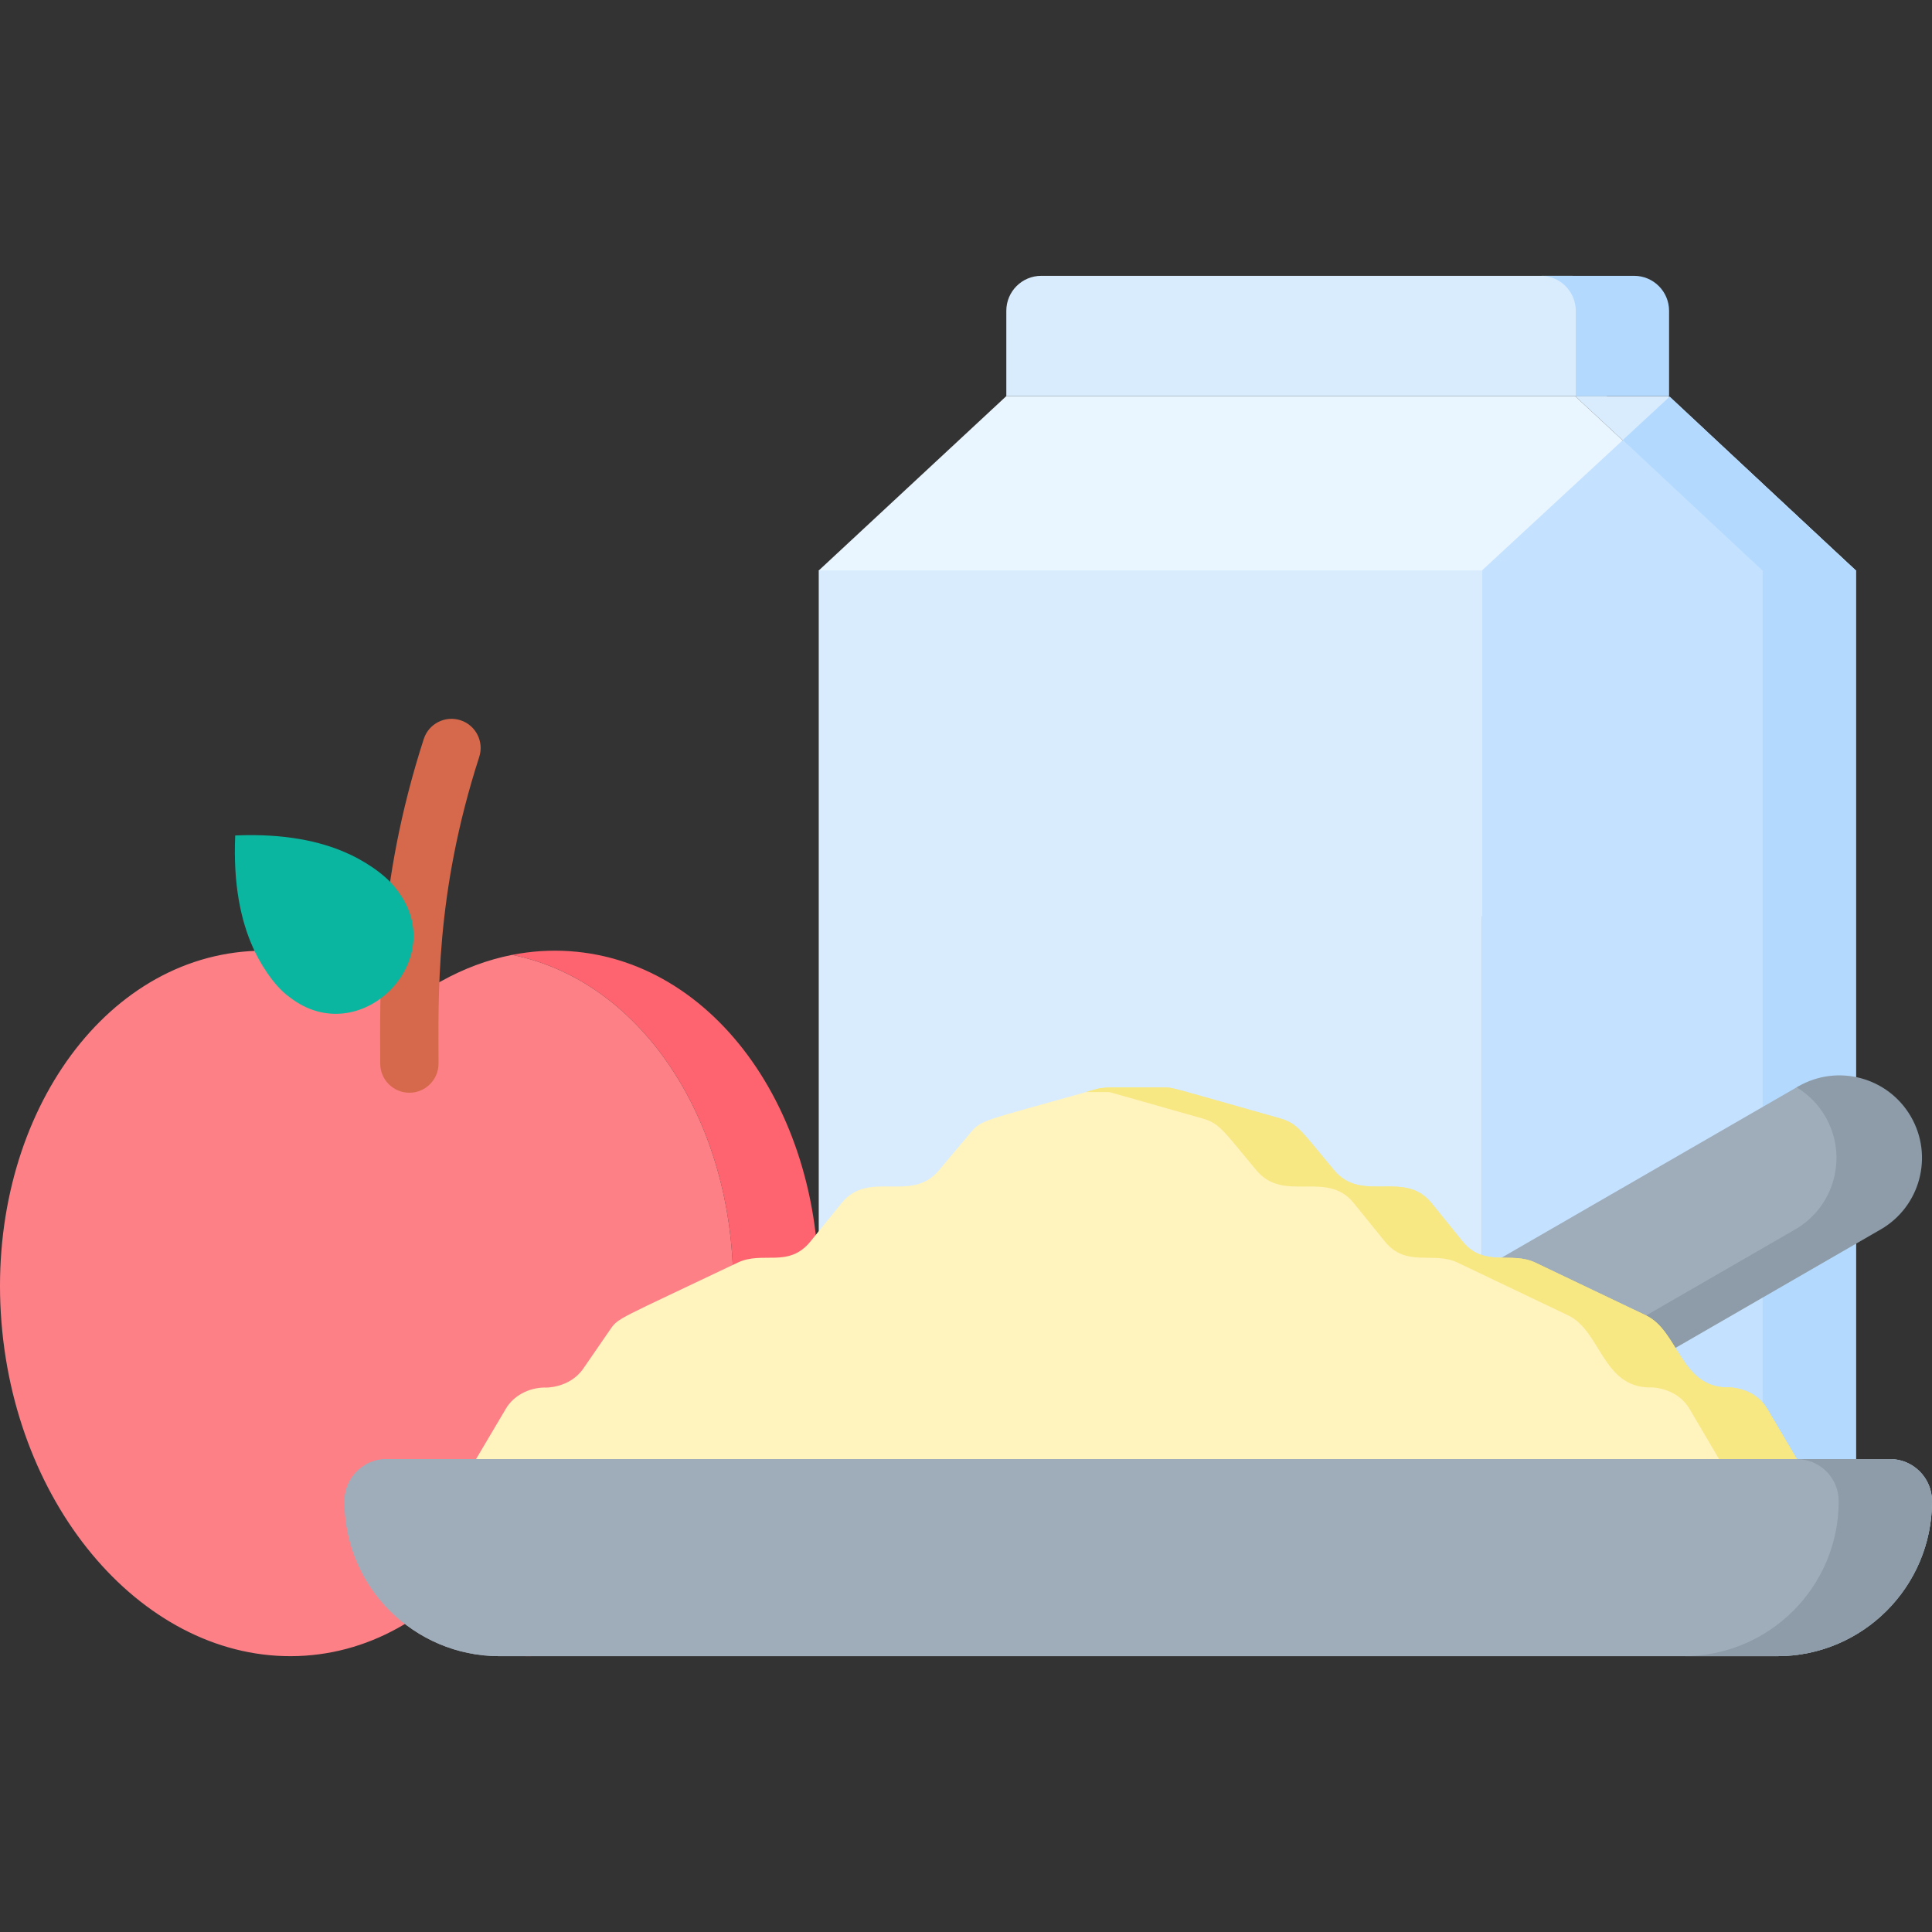 <svg id="fi_4893115" enable-background="new 0 0 512 512" height="512" viewBox="0 0 512 512" width="512" xmlns="http://www.w3.org/2000/svg"><rect x="0" y="0" width="512" height="512" fill="#333333" stroke="none"/><g><g><path d="m150.956 252.071c-5.174-.349-10.277.002-15.251.982 36.464 7.252 62.063 48.948 58.227 97.29-3.566 44.943-31.398 80.79-65.204 87.447 2.425.483 4.897.814 7.413.983 40.343 2.718 76.364-36.874 80.455-88.43 4.091-51.557-25.297-95.554-65.64-98.272z" fill="#fe646f"></path></g><path d="m128.728 437.79c33.806-6.657 61.637-42.504 65.204-87.447 3.836-48.342-21.762-90.037-58.226-97.29-6.512 1.283-12.802 3.647-18.74 6.953-5.266 2.932-11.689 2.932-16.955 0-10.473-5.831-22.042-8.74-33.99-7.935-40.343 2.718-69.731 46.715-65.64 98.272 4.091 51.556 40.112 91.148 80.455 88.43 10.007-.674 19.337-3.894 27.653-9.133 6.895 4.345 13.169 6.617 20.239 8.15z" fill="#fd8087"></path><path d="m442.143 104.972h-24.724l49.709 46.215-49.71 91.578h24.725l49.709-91.578z" fill="#d8ecfe"></path><path d="m417.419 104.972c-3.874 0-137.29 0-150.733 0l-49.71 46.215 49.71 91.578h150.732l49.71-91.578z" fill="#eaf6ff"></path><path d="m216.976 151.187h175.811v235.479h-175.811z" fill="#d8ecfe"></path><path d="m491.907 151.307-.055-.051v-.069h-.073l-49.293-46.05-49.644 45.93.064.12h-.119v235.478h99.065v-235.259z" fill="#c4e2ff"></path><path d="m491.852 151.256v-.069h-.073l-49.293-46.05-12.422 11.493 36.99 34.557h.074v.069l.054.051-.054.099v235.259h24.724v-235.259l.055-.099z" fill="#b3dafe"></path><g fill="#d8ecfe"><path d="m416.566 73.095c-4.59 0-135.661 0-140.609 0-5.121 0-9.272 4.151-9.272 9.272v22.606h159.151v-22.606c.001-5.121-4.15-9.271-9.27-9.272z"></path><path d="m441.215 77.977c-.005-.01-.009-.02-.014-.03.005.01.009.02.014.03z"></path></g><path d="m433.048 73.095h-24.724c5.121 0 9.272 4.151 9.272 9.272v22.606h24.724v-22.606c0-5.121-4.151-9.272-9.272-9.272z" fill="#b3dafe"></path><path d="m485.044 288.171-8.513-.253-.352.262c-.016-.01-.032-.021-.048-.031l-162.046 93.557 16.211 28.079 8.805 2.116 161.395-96.837z" fill="#9facba"></path><path d="m506.416 295.927c-6.041-10.464-19.421-14.049-29.885-8.008l-.4.231c3.058 1.847 5.709 4.464 7.621 7.777 6.041 10.464 2.456 23.844-8.008 29.885l-145.447 83.974 5.666 9.813 162.445-93.787c10.464-6.042 14.049-19.422 8.008-29.885z" fill="#8d9ca8"></path><g><path d="m108.488 289.587c-4.267 0-7.726-3.459-7.726-7.726 0-17.133-1.113-46.882 11.537-86.016 1.312-4.059 5.667-6.282 9.728-4.976 4.06 1.313 6.288 5.668 4.975 9.728-11.771 36.417-10.788 63.949-10.788 81.264 0 4.267-3.459 7.726-7.726 7.726z" fill="#d6694b"></path></g><path d="m91.61 225.933.001.002c-6.705-2.952-16.152-5.101-29.279-4.527-.575 13.127 1.575 22.574 4.527 29.279l-.002-.001c1.644 3.908 5.505 10.481 9.906 13.586l.002-.001c18.601 14.492 42.893-9.868 28.431-28.431l.001-.002c-3.107-4.401-9.68-8.262-13.587-9.905z" fill="#0ab69f"></path><path d="m481.833 396.279-13.512-22.943c-3.525-5.985-10.852-5.72-10.649-5.647-12.381-.176-12.884-14.992-21.471-19.09l-29.347-14.005c-6.443-3.074-13.562 1.44-19.275-5.615l-8.241-10.177c-7.166-8.849-18.417.095-25.71-8.588-8.707-10.366-9.684-12.483-14.348-13.804-29.874-8.454-28.4-8.223-30.886-8.223-18.325 0-15.162-.301-20.578 1.225 3.928 1.087 11.023 3.133 24.679 6.997 4.663 1.32 5.64 3.438 14.348 13.804 7.293 8.683 18.544-.261 25.71 8.588l8.241 10.177c5.713 7.055 12.832 2.541 19.275 5.615l29.347 14.005c3.597 1.717 4.08 3.176 11.588 14.079 2.116 3.072 5.847 4.954 9.883 5.011-.203-.072 7.124-.338 10.649 5.647l13.512 22.943c1.307 2.219 1.433 2.184 1.402 16.07h26.785c.031-13.886-.095-13.85-1.402-16.069z" fill="#f8e883"></path><path d="m481.833 396.279-13.512-22.943c-3.525-5.985-10.852-5.72-10.649-5.647-12.381-.176-12.884-14.992-21.471-19.09l-29.347-14.005c-6.443-3.074-13.562 1.44-19.275-5.615l-8.241-10.177c-7.166-8.849-18.417.095-25.71-8.588-8.707-10.366-9.684-12.483-14.348-13.804-29.874-8.454-28.4-8.223-30.886-8.223-18.325 0-15.162-.301-20.578 1.225 3.928 1.087 11.023 3.133 24.679 6.997 4.663 1.32 5.64 3.438 14.348 13.804 7.293 8.683 18.544-.261 25.71 8.588l8.241 10.177c5.713 7.055 12.832 2.541 19.275 5.615l29.347 14.005c3.597 1.717 4.08 3.176 11.588 14.079 2.116 3.072 5.847 4.954 9.883 5.011-.203-.072 7.124-.338 10.649 5.647l13.512 22.943c1.307 2.219 1.433 2.184 1.402 16.07h26.785c.031-13.886-.095-13.85-1.402-16.069z" fill="#f8e883"></path><path d="m287.817 289.412c-27.248 7.655-27.777 7.361-30.602 10.724l-8.465 10.077c-7.293 8.684-18.512-.301-25.71 8.588l-8.241 10.177c-5.819 7.188-12.663 2.46-19.275 5.615-31.991 15.267-31.609 14.54-33.84 17.78l-7.096 10.303c-3.662 5.317-10.285 5.088-10.198 5.03-4.341.043-8.312 2.197-10.333 5.629-14.673 24.913-14.867 24.376-14.867 27.839v11.175h343.44c.031-13.887-.095-13.851-1.402-16.07l-13.512-22.943c-3.525-5.985-10.852-5.72-10.649-5.647-12.381-.176-12.884-14.992-21.471-19.09l-29.347-14.005c-6.443-3.074-13.562 1.44-19.275-5.615l-8.241-10.177c-7.166-8.849-18.417.095-25.71-8.588-8.707-10.366-9.684-12.483-14.348-13.804-13.656-3.865-20.751-5.911-24.679-6.997h-6.179z" fill="#fff3be"></path><path d="m470.92 438.905h-338.537c-22.688 0-41.08-18.392-41.08-41.08 0-6.163 4.996-11.159 11.159-11.159h398.379c6.163 0 11.159 4.996 11.159 11.159 0 22.656-18.361 41.08-41.08 41.08z" fill="#9facba"></path><path d="m470.92 438.905h-338.537c-22.688 0-41.08-18.392-41.08-41.08 0-6.163 4.996-11.159 11.159-11.159h398.379c6.163 0 11.159 4.996 11.159 11.159 0 22.656-18.361 41.08-41.08 41.08z" fill="#9facba"></path><path d="m500.841 386.665h-24.724c6.163 0 11.159 4.996 11.159 11.159 0 22.688-18.392 41.08-41.08 41.08h24.724c22.688 0 41.08-18.392 41.08-41.08 0-6.163-4.996-11.159-11.159-11.159z" fill="#8d9ca8"></path></g></svg>